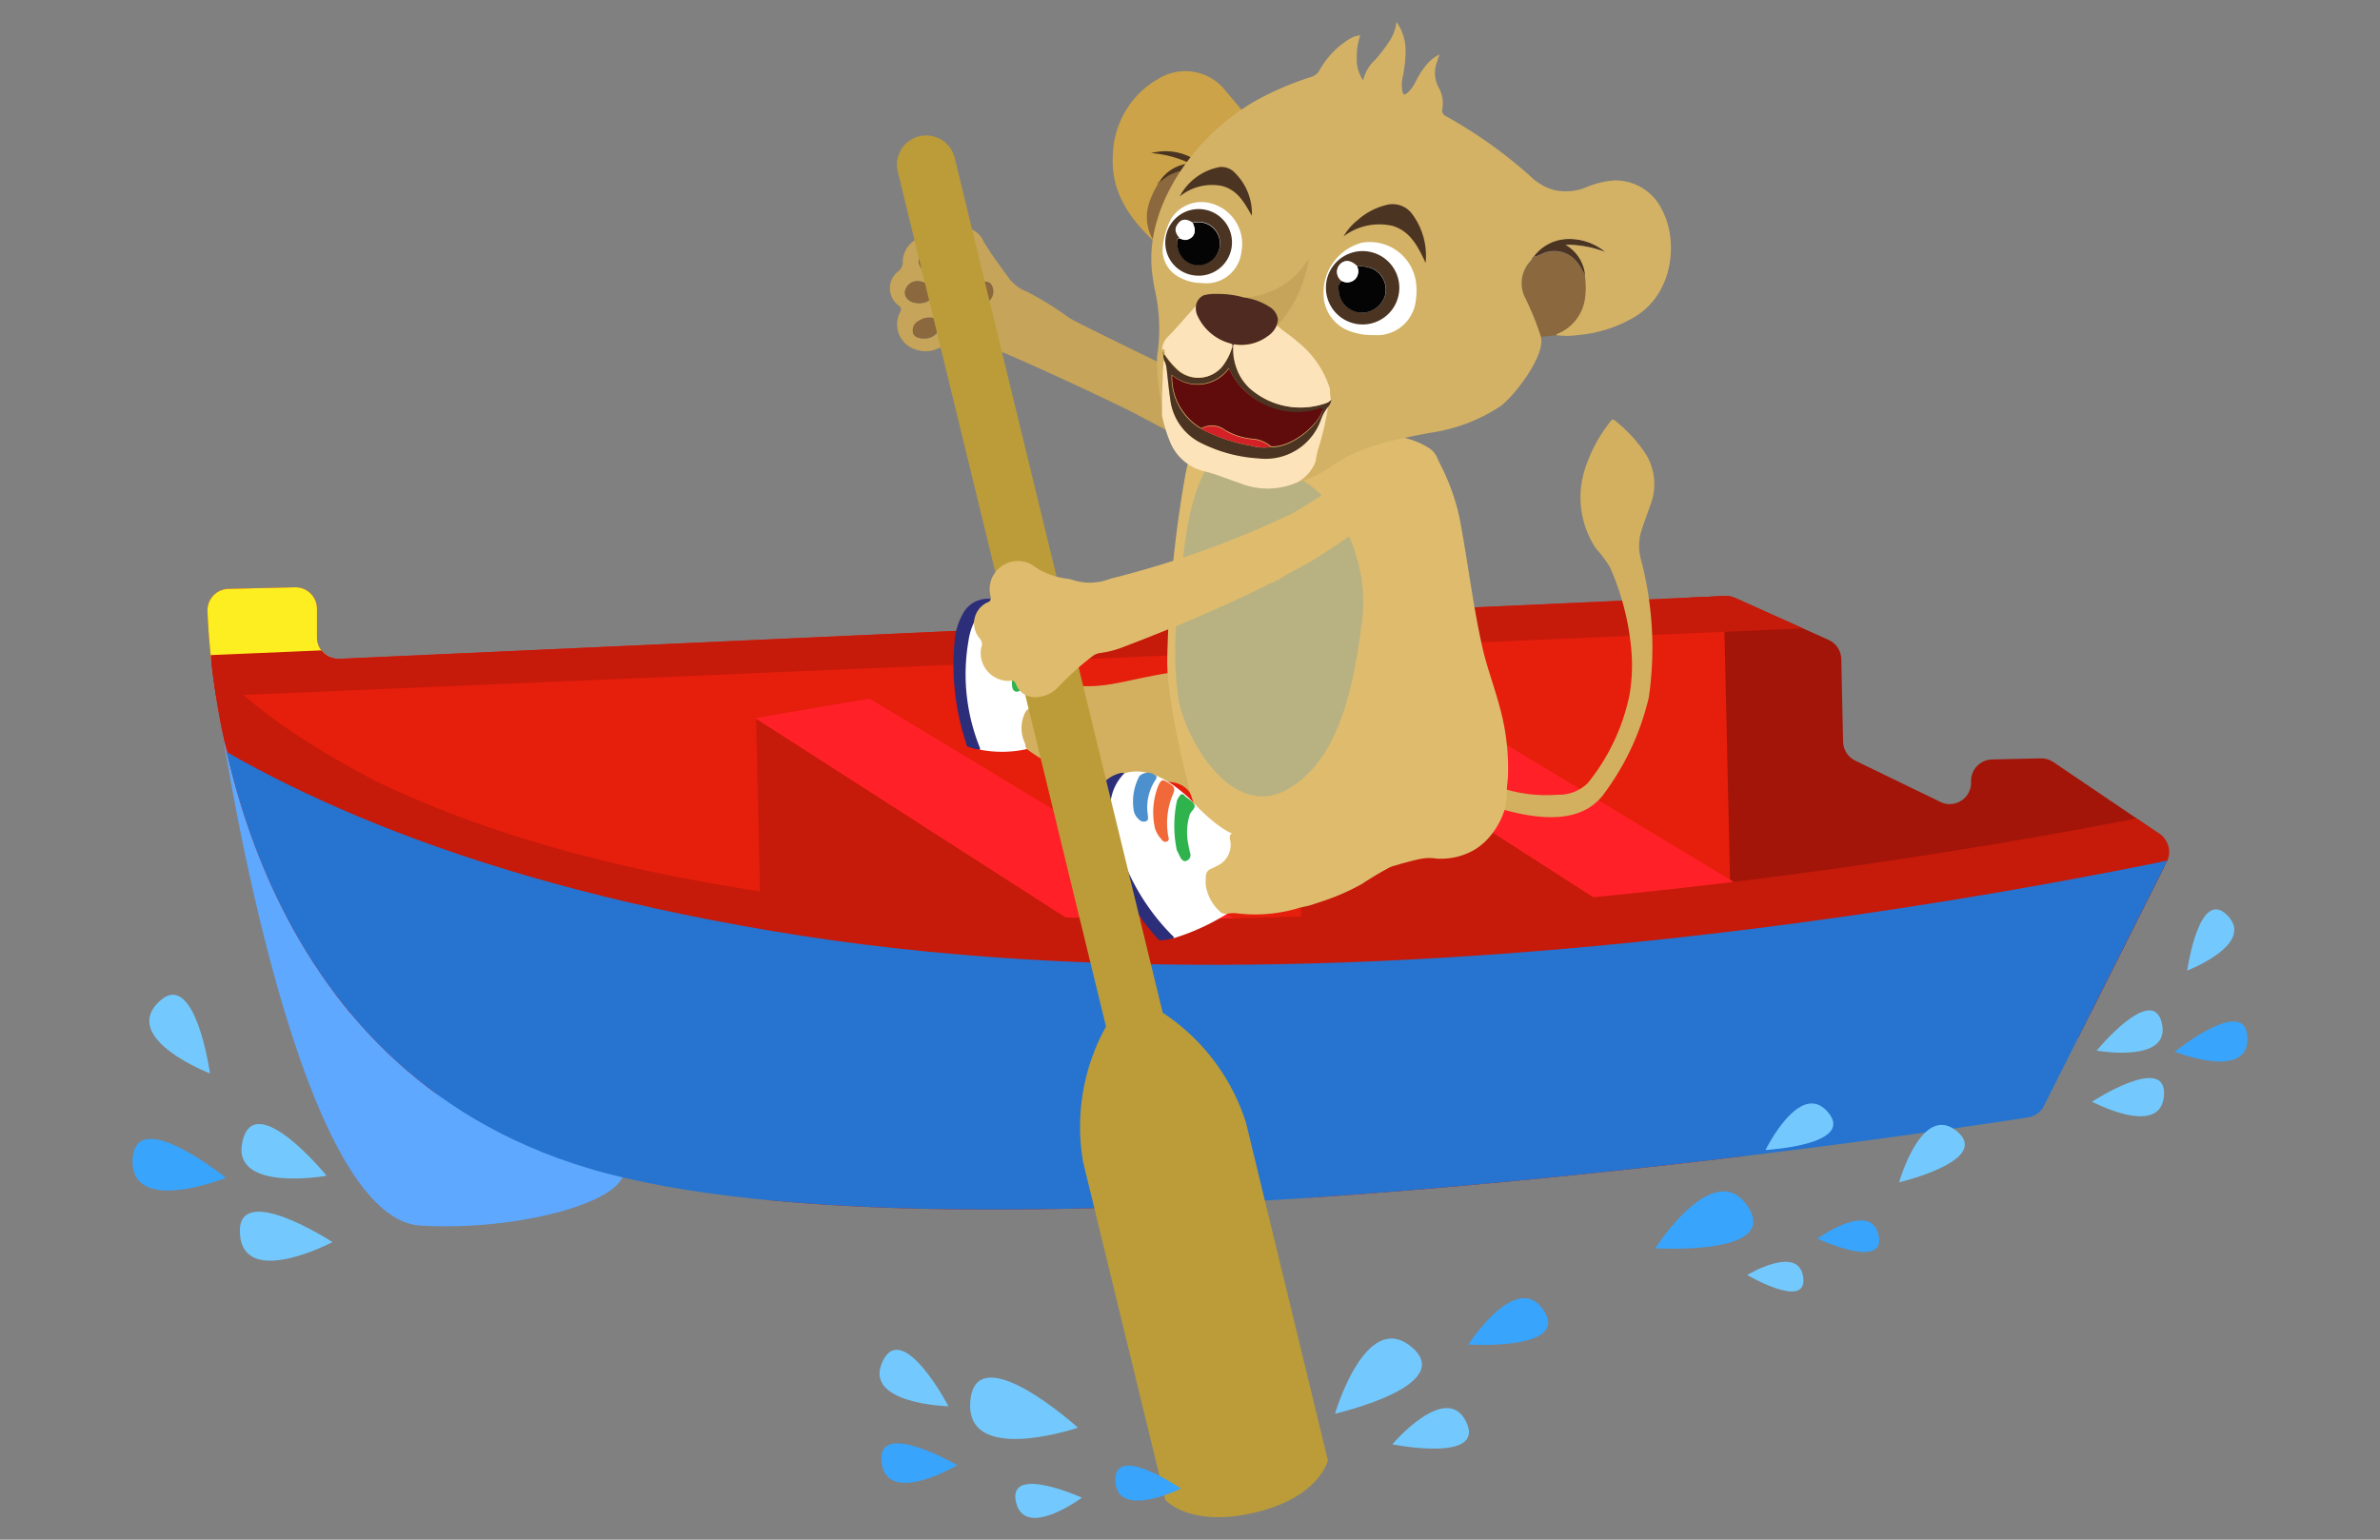 <svg id="Layer_1" data-name="Layer 1" xmlns="http://www.w3.org/2000/svg" xmlns:xlink="http://www.w3.org/1999/xlink" width="170" height="110" viewBox="0 0 170 110">
  <rect x="0" y="0" width="170" height="110" fill="#808080" stroke="none"/>
  <defs>
    <style>
      .cls-1 {
        fill: none;
      }

      .cls-2 {
        fill: #73c9fe;
      }

      .cls-3 {
        fill: #38a4fc;
      }

      .cls-4 {
        fill: #5ea8ff;
      }

      .cls-5 {
        clip-path: url(#clip-path);
      }

      .cls-6 {
        fill: #e61e0c;
      }

      .cls-7 {
        fill: #a31508;
      }

      .cls-8 {
        fill: #fcee21;
      }

      .cls-9 {
        fill: #c61a0a;
      }

      .cls-10 {
        fill: #ff2127;
      }

      .cls-11 {
        fill: #2674cf;
      }

      .cls-12 {
        fill: #d3b05f;
      }

      .cls-13 {
        fill: #fff;
      }

      .cls-14 {
        fill: #2c2e7a;
      }

      .cls-15 {
        fill: #2fb34c;
      }

      .cls-16 {
        fill: #f16939;
      }

      .cls-17 {
        fill: #4c90cd;
      }

      .cls-18 {
        fill: #c6a459;
      }

      .cls-19 {
        fill: #8b683d;
      }

      .cls-20 {
        fill: #dfbc6d;
      }

      .cls-21 {
        fill: #b8b282;
      }

      .cls-22 {
        fill: #4c3422;
      }

      .cls-23 {
        fill: #cca348;
      }

      .cls-24 {
        clip-path: url(#clip-path-2);
      }

      .cls-25 {
        fill: #d3b266;
      }

      .cls-26 {
        fill: #040404;
      }

      .cls-27 {
        fill: #fde3ba;
      }

      .cls-28 {
        fill: #600b0c;
      }

      .cls-29 {
        fill: #d42027;
      }

      .cls-30 {
        fill: #4e2a21;
      }

      .cls-31 {
        fill: #bc9c39;
      }
    </style>
    <clipPath id="clip-path">
      <path id="SVGID" class="cls-1" d="M140.79,55.83h0a1.53,1.53,0,0,1,1.5-1.57l3.48-.08a1.53,1.53,0,0,1,.89.26l7.59,5.14a1.53,1.53,0,0,1,.51,2L146,79a1.52,1.52,0,0,1-1.13.83c-8,1.25-76.48,11.5-102.8,3.65-24.33-7.26-27-33.17-27.25-39.81a1.53,1.53,0,0,1,1.5-1.6l4.75-.11a1.53,1.53,0,0,1,1.57,1.5l0,2.11a1.53,1.53,0,0,0,1.6,1.5l99-4.49a1.53,1.53,0,0,1,.7.14l6.68,3a1.53,1.53,0,0,1,.9,1.36l.13,5.92a1.53,1.53,0,0,0,.86,1.34l6,2.91A1.53,1.53,0,0,0,140.79,55.83Z"/>
    </clipPath>
    <clipPath id="clip-path-2">
      <path id="SVGID-2" data-name="SVGID" class="cls-1" d="M88.7,7.86a4.78,4.78,0,0,1-.75.85,24.22,24.22,0,0,0-2,2.87,21.47,21.47,0,0,1-2.08,2.75,5.2,5.2,0,0,0-1.25,2.39c0,.18,0,.39-.21.51-1.76-1.66-3.07-3.57-2.92-6.09a6.43,6.43,0,0,1,3.36-5.57,3.64,3.64,0,0,1,4.62.83C87.86,6.87,88.28,7.37,88.7,7.86Z"/>
    </clipPath>
  </defs>
  <title>14_small_boat_moves_slowly</title>
  <g>
    <path class="cls-2" d="M23.75,88.74s-6.89-4.48-6.61-.57S23.75,88.74,23.75,88.74Z"/>
    <path class="cls-3" d="M16.14,84.15S9.6,78.86,9.47,82.87,16.14,84.15,16.14,84.15Z"/>
    <path class="cls-2" d="M23.33,84s-5.09-6.24-6-2.5S23.33,84,23.33,84Z"/>
    <path class="cls-2" d="M15,76.69s-1.08-7.7-3.7-5.07S15,76.69,15,76.69Z"/>
  </g>
  <g>
    <path class="cls-4" d="M15.68,51s5.18,36,14.35,36.56,20-3.37,11.4-6.23S19.88,66.78,15.68,51Z"/>
    <g class="cls-5">
      <rect class="cls-6" x="8.48" y="38.41" width="16.22" height="34.36" transform="translate(34.42 110.79) rotate(178.72)"/>
      <rect class="cls-7" x="121.01" y="39.99" width="33.47" height="34.36" transform="translate(276.73 111.24) rotate(178.72)"/>
      <polygon class="cls-8" points="6.33 47.32 26.92 46.86 39.03 12.22 5.56 12.97 6.33 47.32"/>
      <polygon class="cls-6" points="24.26 78.34 123.86 75.52 123.11 42.24 22.95 45.89 24.26 78.34"/>
      <rect class="cls-9" x="13.42" y="44.29" width="121.43" height="2.94" transform="translate(150.14 88.32) rotate(177.56)"/>
      <g>
        <polygon class="cls-9" points="93.43 87.2 124.39 86.51 125.36 64.77 100.69 49.02 92.61 50.52 93.43 87.2"/>
        <polygon class="cls-10" points="132.24 75.94 141.72 73.81 100.69 49.03 92.53 50.44 132.24 75.94"/>
      </g>
      <g>
        <polygon class="cls-9" points="54.84 88.07 85.8 87.38 86.76 65.64 62.1 49.89 54.01 51.39 54.84 88.07"/>
        <polygon class="cls-10" points="93.65 76.81 103.13 74.68 62.1 49.9 53.94 51.31 93.65 76.81"/>
      </g>
      <path class="cls-9" d="M157,57.56S70.56,76.88,26.85,55.82C16.33,50.28,15.08,46.92,14,46.17c.12,5.39,9.71,22.07,9.71,22.07L30,75l126.05-2.83Z"/>
      <path class="cls-11" d="M163.46,59.57s-58.74,14.64-106.1,7.3S-.31,39.21-.31,39.21L16.47,90.09,158,86.92Z"/>
    </g>
  </g>
  <g>
    <path class="cls-12" d="M116.39,49.66a12.53,12.53,0,0,0,.12-3.38A18.58,18.58,0,0,0,115,40.53a8.74,8.74,0,0,0-1-1.34,6.57,6.57,0,0,1-.81-5.61A10.73,10.73,0,0,1,115,30.15c.1-.13.17-.26.37-.09a10.32,10.32,0,0,1,2.12,2.28,4.08,4.08,0,0,1,.39,3.75c-.22.64-.46,1.26-.66,1.91a3.59,3.59,0,0,0,0,2,24.74,24.74,0,0,1,.56,9.77,4.72,4.72,0,0,1-.13.54,18.47,18.47,0,0,1-3,6.29c-1.43,2.1-4.13,2-6.54,1.43a13.77,13.77,0,0,1-2.29-.74l.84-1.26a.81.81,0,0,0,.19.13,10.26,10.26,0,0,0,4.38.62,2.94,2.94,0,0,0,2.18-.83A14.74,14.74,0,0,0,116.39,49.66Z"/>
    <g>
      <path class="cls-13" d="M76.06,48.95s-.7-.2-1.62-2.52c-.57-1.3-1.43-3.3-3.26-3.54s-2.57,2.3-2.61,3.55S69,53,70,53.56a8.26,8.26,0,0,0,3.42-.06C73.92,53.31,76.6,49.63,76.06,48.95Z"/>
      <path class="cls-12" d="M87.38,47.82q.68,0,1.35.07a16.59,16.59,0,0,1,3.28.54c1.17.36,1.24,1.85,1.06,2.88a3.17,3.17,0,0,1-.69,1.39c-.51.64-1.47,1.12-1.81,1.85a17.14,17.14,0,0,0-.39,2.55,3.82,3.82,0,0,1-2.36,2.84,1.68,1.68,0,0,1-1.09,0,2.19,2.19,0,0,1-1.09-1.57,4.46,4.46,0,0,0-.71-1.83C84,55.44,82.62,56,81.42,56a20,20,0,0,1-4.64-.77,10.2,10.2,0,0,1-3.4-1.69c-.16-.11-.12-.31-.18-.46a2.53,2.53,0,0,1-.13-1.78c.2-.62.33-.72,1-.77a1.45,1.45,0,0,0,1.56-1.31c.08-.31.19-.38.51-.33,2.26.39,3.76-.14,6-.57A24.06,24.06,0,0,1,87.38,47.82Z"/>
      <path class="cls-14" d="M71.18,42.88a3,3,0,0,0-1,.63,4.53,4.53,0,0,0-1,2.26A14,14,0,0,0,70,53.44a.87.87,0,0,1,0,.12,3.86,3.86,0,0,1-.8-.19c-.12,0-.15-.12-.18-.23a17.87,17.87,0,0,1-.84-7.26,4.74,4.74,0,0,1,.63-2.09A2,2,0,0,1,71.18,42.88Z"/>
      <path class="cls-15" d="M72.28,48.66a7.34,7.34,0,0,1,1.19-2.8,1.24,1.24,0,0,1,.28-.25c.16-.11.3-.12.37.1a.72.72,0,0,0,0,.09,2,2,0,0,1,.28.62c0,.27-.32.25-.47.41a3.75,3.75,0,0,0-.87,1.79,3.84,3.84,0,0,0-.08.47.38.38,0,0,1-.34.33c-.2,0-.28-.13-.33-.29A3.23,3.23,0,0,1,72.28,48.66Z"/>
      <path class="cls-16" d="M71.54,47a4.56,4.56,0,0,1,1.34-2.57c.22-.18.38-.17.52.08l.06.09c.3.46.3.46-.11.82a4.66,4.66,0,0,0-1.19,2.1c0,.14,0,.41-.25.39s-.24-.25-.3-.42A1.82,1.82,0,0,1,71.54,47Z"/>
      <path class="cls-17" d="M70.7,45.4a3.37,3.37,0,0,1,1.28-2c.23-.16.82.14.89.42,0,.12-.06.14-.12.18a3,3,0,0,0-1.31,1.78c-.05.16,0,.41-.31.38s-.32-.21-.37-.41S70.73,45.54,70.7,45.4Z"/>
    </g>
    <g>
      <path class="cls-18" d="M83.18,26.09c.47,1.35-.25,1.5.64,2.62.55.69-.45,1.2,0,1.93.09.13.22.25.19.44-1-.51-1.94-1-2.92-1.53C79,28.49,73.37,25.87,71.2,25a8.09,8.09,0,0,0-2.51-.36,4,4,0,0,0-1.85.32A2,2,0,0,1,65.5,25a1.88,1.88,0,0,1-1.21-2.69c.07-.17.13-.28-.06-.45a1.53,1.53,0,0,1-.05-2.49.83.83,0,0,0,.3-.71A1.86,1.86,0,0,1,67,17c.14.06.2.06.31-.06a1.71,1.71,0,0,1,2.95.31c.53.92,1.18,1.74,1.78,2.59a2.93,2.93,0,0,0,1.32,1,23.28,23.28,0,0,1,3,1.86C76.48,22.84,83,26,83.18,26.09ZM67.42,21.38a8.39,8.39,0,0,0,.84,1.95c.16.26.38.49.7.44s.77-.22.85-.65a3.32,3.32,0,0,1,.92-1.7.9.9,0,0,0,.13-1c-.16-.33-.49-.31-.79-.32s-.89.08-1.36,0A1.31,1.31,0,0,0,67.42,21.38Zm-1.78.29c.56,0,1-.27,1-.66a1.09,1.09,0,0,0-1-.92.9.9,0,0,0-1,.79C64.61,21.32,65,21.66,65.63,21.66Zm3.93-3.43a1.35,1.35,0,0,0-.42-1,.59.59,0,0,0-1,.24,1.15,1.15,0,0,0,.16,1.11c.18.28.42.5.78.41S69.54,18.61,69.56,18.24ZM66,24.18a1.12,1.12,0,0,0,1-.46.58.58,0,0,0-.31-1,1.26,1.26,0,0,0-1,.19.77.77,0,0,0-.44.81C65.28,24,65.56,24.18,66,24.18Zm.67-4.49c.68,0,.94-.38.74-.85a1.35,1.35,0,0,0-1.15-.75.59.59,0,0,0-.56.89A1.14,1.14,0,0,0,66.71,19.69Z"/>
      <path class="cls-19" d="M67.42,21.38A1.31,1.31,0,0,1,68.7,20.1c.46,0,.9-.05,1.36,0s.64,0,.79.32a.9.9,0,0,1-.13,1,3.32,3.32,0,0,0-.92,1.7c-.08.43-.47.59-.85.65s-.54-.18-.7-.44A8.39,8.39,0,0,1,67.42,21.38Z"/>
      <path class="cls-19" d="M65.63,21.66c-.59,0-1-.34-1-.78a.9.9,0,0,1,1-.79,1.09,1.09,0,0,1,1,.92C66.59,21.39,66.19,21.67,65.63,21.66Z"/>
      <path class="cls-19" d="M69.56,18.24c0,.38-.12.7-.49.8s-.59-.13-.78-.41a1.15,1.15,0,0,1-.16-1.11.59.59,0,0,1,1-.24A1.35,1.35,0,0,1,69.56,18.24Z"/>
      <path class="cls-19" d="M66,24.18c-.48,0-.76-.15-.8-.46a.77.77,0,0,1,.44-.81,1.26,1.26,0,0,1,1-.19.58.58,0,0,1,.31,1A1.12,1.12,0,0,1,66,24.18Z"/>
      <path class="cls-19" d="M66.71,19.69a1.14,1.14,0,0,1-1-.71.59.59,0,0,1,.56-.89,1.35,1.35,0,0,1,1.15.75C67.65,19.31,67.39,19.69,66.71,19.69Z"/>
    </g>
    <g>
      <path class="cls-20" d="M106.47,59.7l.12-.15a5.55,5.55,0,0,0,.89-1.73,6.2,6.2,0,0,0,.15-1.35c0-.33.07-.66.08-1a16.26,16.26,0,0,0-.55-4.82c-.4-1.56-1-3.07-1.33-4.65-.66-3-1-6-1.58-9a15.46,15.46,0,0,0-1.37-3.82c-.28-.56-.33-.89-.91-1.23a5.75,5.75,0,0,0-2.15-.76A7.94,7.94,0,0,0,97.47,31a8.77,8.77,0,0,1-1.95.22c-2.2-.1-4.4-.26-6.6-.4l-2.47-.15c-.16,0-.72-.14-.87,0a22.69,22.69,0,0,0-.9,3.19,85.11,85.11,0,0,0-1.3,13c-.11,2.44.95,7.06,1.55,9.45a8.42,8.42,0,0,0,.87,2.17,2.82,2.82,0,0,0,.2.3A6.89,6.89,0,0,0,89.21,61a15.47,15.47,0,0,0,4.38.88c.22,0,.44.05.66.08l1.28.07,1.19,0c.69,0,1.39,0,2.08,0a8.56,8.56,0,0,0,1.27-.32c.51-.13,1-.28,1.53-.37a3.27,3.27,0,0,1,1,0,4.79,4.79,0,0,0,2.74-.64A4.42,4.42,0,0,0,106.47,59.7Z"/>
      <path class="cls-21" d="M86.29,33.32c1,1,2,.18,3.15.11,5.51-.33,8.47,6.19,7.86,10.87-.52,4-1.41,10.06-5.5,12.18-3.72,1.93-6.94-3.26-7.6-6.38a23.45,23.45,0,0,1,0-7c.29-3,.44-6.59,1.8-9.31A.84.84,0,0,1,86.29,33.32Z"/>
    </g>
    <path class="cls-13" d="M104.35,28.14c0,.09-.12.08-.2.08S104.26,28.12,104.35,28.14Z"/>
    <path class="cls-13" d="M104.42,28.06c0,.07,0,.08-.08.08S104.36,28.06,104.42,28.06Z"/>
    <path class="cls-22" d="M106.33,15.87l0,.06Z"/>
    <g>
      <g>
        <path class="cls-23" d="M88.7,7.86a4.78,4.78,0,0,1-.75.85,24.22,24.22,0,0,0-2,2.87,21.47,21.47,0,0,1-2.08,2.75,5.2,5.2,0,0,0-1.25,2.39c0,.18,0,.39-.21.51-1.76-1.66-3.07-3.57-2.92-6.09a6.43,6.43,0,0,1,3.36-5.57,3.64,3.64,0,0,1,4.62.83C87.86,6.87,88.28,7.37,88.7,7.86Z"/>
        <path class="cls-22" d="M82.72,13.14,82.8,13C82.71,13,82.72,13.08,82.72,13.14Z"/>
        <g class="cls-24">
          <path class="cls-19" d="M82.72,13.14a6.12,6.12,0,0,0-.64,1.37,3.19,3.19,0,0,0,.7,3.18s0,.07,0,.1h0a.14.14,0,0,1,.15.1l.81.5a20,20,0,0,1,2.28-2.09,2.31,2.31,0,0,0,.73-2.37,1.06,1.06,0,0,1-.06-.45l0-.07h0c-.2-.1-.3-.3-.45-.45a2.06,2.06,0,0,0-2.5-.55c-.36.14-.61.43-1,.6h0Z"/>
          <path class="cls-22" d="M82.8,13c.34-.17.59-.46,1-.6a2.06,2.06,0,0,1,2.5.55c.15.15.25.35.45.45a3.13,3.13,0,0,0-1.4-2,4,4,0,0,0-3.13-.46,7.73,7.73,0,0,1,2.79.74A2.83,2.83,0,0,0,82.8,13Z"/>
        </g>
      </g>
      <g>
        <path class="cls-22" d="M113.24,19.65c-.23-.29-.34-.66-.61-.95a2.06,2.06,0,0,0-2.5-.57,1.93,1.93,0,0,1-.6.21,3.13,3.13,0,0,1,2.13-1.25,4,4,0,0,1,3,.91,7.73,7.73,0,0,0-2.84-.52A2.83,2.83,0,0,1,113.24,19.65Z"/>
        <path class="cls-19" d="M113.26,19.79a6.12,6.12,0,0,1,0,1.51,3.19,3.19,0,0,1-2,2.58s-.05.05-.08.08h0a.32.32,0,0,1-.17,0l-.95.11a20,20,0,0,0-1.17-2.87,2.31,2.31,0,0,1,.35-2.45,1.06,1.06,0,0,0,.24-.38l.06,0h0a1.93,1.93,0,0,0,.6-.21,2.06,2.06,0,0,1,2.5.57c.27.28.37.65.61.95h0Z"/>
        <g>
          <path class="cls-25" d="M118.72,15a3.7,3.7,0,0,0-3.4-2.11,6.27,6.27,0,0,0-2.09.52,3.81,3.81,0,0,1-2.2.17,3.89,3.89,0,0,1-1.73-1,33.12,33.12,0,0,0-6-4.27.45.45,0,0,1-.28-.51,2.25,2.25,0,0,0-.22-1.48,2.18,2.18,0,0,1-.11-2c0-.12.08-.24.14-.43a2.86,2.86,0,0,0-.8.58,5.62,5.62,0,0,0-.89,1.32,2.71,2.71,0,0,1-.65.88c-.16.13-.26.11-.31-.11a2.49,2.49,0,0,1,0-1,9.11,9.11,0,0,0,.22-2.07,3.55,3.55,0,0,0-.65-1.92,3.16,3.16,0,0,1-.51,1.38,11.86,11.86,0,0,1-1,1.31,2.88,2.88,0,0,0-.87,1.48,2.62,2.62,0,0,1-.46-1.6,5,5,0,0,1,.25-1.62,1.73,1.73,0,0,0-.79.28A6.11,6.11,0,0,0,94.26,5a1,1,0,0,1-.65.51A22,22,0,0,0,89.87,7.1c-4.2,2.28-8.14,7.37-7.58,12.35q.07.59.18,1.16h0a12.74,12.74,0,0,1,.18,4.85A14.41,14.41,0,0,0,84,31.88a11.18,11.18,0,0,0,5.9,2.8,7.57,7.57,0,0,0,5.28-1.42c2.13-1.44,4.46-1.85,6.91-2.33A12.24,12.24,0,0,0,107.21,29c1-.77,3.21-3.63,2.85-4.95a20,20,0,0,0-1.17-2.87,2.31,2.31,0,0,1,.35-2.45,1.06,1.06,0,0,0,.24-.38l.06,0h0a3.13,3.13,0,0,1,2.13-1.25,4,4,0,0,1,3,.91,7.73,7.73,0,0,0-2.84-.52,2.83,2.83,0,0,1,1.39,2.14.8.8,0,0,0,0,.14,6.12,6.12,0,0,1,0,1.51,3.19,3.19,0,0,1-2,2.58s-.05.05-.08.08a5.5,5.5,0,0,0,1.55,0,9.51,9.51,0,0,0,4.19-1.37C119.6,20.83,119.85,17.1,118.72,15Z"/>
          <polygon class="cls-25" points="113.24 19.65 113.24 19.65 113.24 19.65 113.24 19.65"/>
        </g>
        <path class="cls-22" d="M101.83,18.78c-.53-1.12-1.06-2.24-2.35-2.64a4.22,4.22,0,0,0-3.51.75,3.94,3.94,0,0,1,1-1.16,4.72,4.72,0,0,1,2-1.07,1.74,1.74,0,0,1,1.83.54A5,5,0,0,1,101.83,18.78Z"/>
        <path class="cls-22" d="M89.42,15.42c-.53-.92-1-1.85-2.16-2.14a3.66,3.66,0,0,0-3,.76,4.08,4.08,0,0,1,2.89-2.11,1.35,1.35,0,0,1,.9.27A4.09,4.09,0,0,1,89.42,15.42Z"/>
        <path class="cls-18" d="M93.48,18.47a5.66,5.66,0,0,1-6,2.67,5.8,5.8,0,0,0,3,2.87A9.07,9.07,0,0,0,93.48,18.47Z"/>
        <g>
          <path class="cls-13" d="M101.14,21.36a2.79,2.79,0,0,1-3,2.58,4.62,4.62,0,0,1-1.57-.23A2.82,2.82,0,0,1,94.54,21a3.69,3.69,0,0,1,2.74-3.66,3.33,3.33,0,0,1,3.89,3.12A3.88,3.88,0,0,1,101.14,21.36Z"/>
          <path class="cls-22" d="M97,23.16a2.62,2.62,0,1,1,.66-5.2,2.62,2.62,0,0,1-.66,5.2Zm-1.15-3.1a.53.53,0,0,0-.23.53,1.71,1.71,0,0,0,1.51,1.74,1.75,1.75,0,0,0,1.78-1.13,1.67,1.67,0,0,0-.83-2A3.35,3.35,0,0,0,96.92,19c-.42-.41-.86-.46-1.2-.12A.79.79,0,0,0,95.84,20.07Z"/>
          <path class="cls-26" d="M96.92,19a3.35,3.35,0,0,1,1.15.21,1.67,1.67,0,0,1,.83,2,1.75,1.75,0,0,1-1.78,1.13,1.71,1.71,0,0,1-1.51-1.74.53.53,0,0,1,.23-.53.81.81,0,0,0,.95-.12A.82.82,0,0,0,96.92,19Z"/>
          <path class="cls-13" d="M96.92,19a.82.82,0,0,1-.13.95.81.81,0,0,1-.95.12.79.79,0,0,1-.12-1.19C96.06,18.54,96.5,18.59,96.92,19Z"/>
        </g>
        <g>
          <path class="cls-13" d="M88.67,18a2.52,2.52,0,0,1-2.83,2.22,3.34,3.34,0,0,1-1.69-.46,2.19,2.19,0,0,1-1.09-2.16,5.25,5.25,0,0,1,.61-2,2.56,2.56,0,0,1,2.84-1.07A3,3,0,0,1,88.67,18Z"/>
          <path class="cls-22" d="M83.26,17a2.38,2.38,0,1,1,2,2.67A2.35,2.35,0,0,1,83.26,17Zm1,0c-.19,0-.18.16-.17.28a2,2,0,0,0,.06.48,1.51,1.51,0,0,0,2.49.76,1.53,1.53,0,0,0,.24-2,1.51,1.51,0,0,0-1.68-.61c-.44-.29-.77-.28-1,0S83.92,16.61,84.26,17Z"/>
          <path class="cls-26" d="M85.19,15.94a1.51,1.51,0,0,1,1.68.61,1.53,1.53,0,0,1-.24,2,1.51,1.51,0,0,1-2.49-.76,2,2,0,0,1-.06-.48c0-.12,0-.27.17-.28a.88.88,0,0,0,.52.11C85.32,17,85.49,16.51,85.19,15.94Z"/>
          <path class="cls-13" d="M85.19,15.94c.3.57.12,1.05-.42,1.16a.88.88,0,0,1-.52-.11q-.51-.56-.1-1C84.43,15.66,84.76,15.65,85.19,15.94Z"/>
        </g>
        <g>
          <g>
            <path class="cls-27" d="M94,32.86c-.09.39,0-.18-.07.21a2.84,2.84,0,0,1-1.23,1.37,5.23,5.23,0,0,1-4.13.08c-.78-.26-1.54-.57-2.33-.8a3.53,3.53,0,0,1-2.7-2.24A10.15,10.15,0,0,1,83,29.67c0-.89,0-1.79.06-2.68a8.51,8.51,0,0,1,.08-1.3,1.71,1.71,0,0,1,.19.64c.08.72.15,1.45.26,2.17a4,4,0,0,0,2.26,3.16,10.56,10.56,0,0,0,4.05,1.07A4.19,4.19,0,0,0,94.32,30a3.1,3.1,0,0,1,.55-1,19.9,19.9,0,0,1-.76,3.23C94.07,32.47,94,32.66,94,32.86Z"/>
            <path class="cls-22" d="M94.88,29.05a3.1,3.1,0,0,0-.55,1,4.19,4.19,0,0,1-4.43,2.7,10.56,10.56,0,0,1-4.05-1.07,4,4,0,0,1-2.26-3.16c-.11-.72-.17-1.45-.26-2.17a1.71,1.71,0,0,0-.19-.64c0-.14-.1-.28,0-.42a6,6,0,0,0,1,1.18,2.21,2.21,0,0,0,3.21-.37,3.8,3.8,0,0,0,.46-.8c0-.11,0-.56.08-.7s.21,0,.25,0a.44.44,0,0,0,0,.31,3.54,3.54,0,0,1,0,.42,5.45,5.45,0,0,0,.18.91,3.07,3.07,0,0,0,.95,1.49,5.46,5.46,0,0,0,5.46,1.06.77.77,0,0,0,.36-.25A.86.86,0,0,1,94.88,29.05ZM85.8,30.64a11.86,11.86,0,0,0,3.54,1.2,3.28,3.28,0,0,0,1.44.1c1.32.12,3.24-1.37,3.65-2.5,0-.06.07-.12,0-.18s-.17,0-.26,0a5.06,5.06,0,0,1-2,.22A5.51,5.51,0,0,1,89,28a4.93,4.93,0,0,1-1.23-1.71,2.78,2.78,0,0,1-4.08.47l0,0,0,0A4.23,4.23,0,0,0,85.8,30.64Z"/>
            <path class="cls-27" d="M95.08,28.55a.77.77,0,0,1-.36.25,5.46,5.46,0,0,1-5.46-1.06,3.9,3.9,0,0,1-1.18-2.93c0-.09,0-.22.15-.19a3,3,0,0,0,3-1.38l0,0c.42.45,1,.74,1.43,1.16A6.87,6.87,0,0,1,95,27.8C95,28,95,28.3,95.08,28.55Z"/>
            <path class="cls-27" d="M85.64,21.64c.06.24.1.49.18.73a3.18,3.18,0,0,0,2,2.12c.21.08.26.14.19.35a4.47,4.47,0,0,1-.62,1.24,2.21,2.21,0,0,1-3.21.37,6,6,0,0,1-1-1.18h0a.16.16,0,0,0,0-.16v0A.1.1,0,0,0,83,25a1.41,1.41,0,0,1,.4-.92C84.18,23.3,84.86,22.43,85.64,21.64Z"/>
            <path class="cls-22" d="M83.09,25.12a.16.16,0,0,1,0,.16C83,25.26,83.11,25.17,83.09,25.12Z"/>
            <path class="cls-28" d="M83.71,26.8a2.78,2.78,0,0,0,4.08-.47A4.93,4.93,0,0,0,89,28a5.51,5.51,0,0,0,3.18,1.42,5.06,5.06,0,0,0,2-.22c.09,0,.18-.09.26,0s0,.12,0,.18c-.41,1.12-2.33,2.62-3.65,2.5a2.33,2.33,0,0,0-1.21-.53,4.64,4.64,0,0,1-2.09-.65,1.54,1.54,0,0,0-1.68-.11,4.23,4.23,0,0,1-2.08-3.83Z"/>
            <path class="cls-29" d="M85.8,30.64a1.54,1.54,0,0,1,1.68.11,4.64,4.64,0,0,0,2.09.65,2.33,2.33,0,0,1,1.21.53,3.28,3.28,0,0,1-1.44-.1A11.86,11.86,0,0,1,85.8,30.64Z"/>
          </g>
          <path class="cls-30" d="M91.28,22.83A1.57,1.57,0,0,1,90.57,24a3.17,3.17,0,0,1-2.71.53,3.6,3.6,0,0,1-2.28-1.88,1.31,1.31,0,0,1-.13-.93,1,1,0,0,1,.52-.62A3,3,0,0,1,86.9,21a6.62,6.62,0,0,1,2,.27c.2,0,.86.18,1,.26a3.82,3.82,0,0,1,.77.39A1.23,1.23,0,0,1,91.28,22.83Z"/>
        </g>
      </g>
    </g>
    <g>
      <path class="cls-13" d="M88,59.54S86.9,59.2,84.92,57c-.45-.38-2.54-2.42-4.6-1.75s-1.47,4.33-.24,6.92,3.12,5,3.78,4.85a15.92,15.92,0,0,0,3.78-1.73C88.13,64,90.38,60.82,88,59.54Z"/>
      <path class="cls-14" d="M80.32,55.24a3.47,3.47,0,0,0-.89,3.38,15.75,15.75,0,0,0,4.2,8.11c.08.09.19.14.23.28a3.72,3.72,0,0,1-.88.16.33.33,0,0,1-.31-.13,20.65,20.65,0,0,1-4.2-7.35,6.05,6.05,0,0,1-.3-2.1,2.42,2.42,0,0,1,1.79-2.34A.55.55,0,0,1,80.32,55.24Z"/>
      <path class="cls-15" d="M84.06,60.75a8.57,8.57,0,0,1,0-3.51,1.09,1.09,0,0,1,.2-.38c.12-.15.23-.17.36,0l.06.05c.22.19.51.34.63.58s-.23.45-.32.69a4.2,4.2,0,0,0-.11,2.14,6.42,6.42,0,0,0,.14.66.42.42,0,0,1-.23.5c-.18.11-.34,0-.44-.16S84.17,60.94,84.06,60.75Z"/>
      <path class="cls-16" d="M82.5,59.19a5.24,5.24,0,0,1,.23-3.05c.22-.47.31-.48.73-.21s.54.36.27.94a5.37,5.37,0,0,0-.31,2.72c0,.17.18.43-.07.53S83,60,82.82,59.8A2.19,2.19,0,0,1,82.5,59.19Z"/>
      <path class="cls-17" d="M81,58a3.87,3.87,0,0,1,.39-2.56.88.88,0,0,1,1.19,0c.07.1,0,.15,0,.21a3.56,3.56,0,0,0-.59,2.59c0,.17.08.35-.15.44a.46.46,0,0,1-.5-.15A1.13,1.13,0,0,1,81,58Z"/>
      <path class="cls-20" d="M96.23,54.33a.39.39,0,0,1-.16.51c-.5.36-1,.72-1.49,1.09a6.65,6.65,0,0,0-1,.81,8.11,8.11,0,0,1-2,1.37,7,7,0,0,1-1.27.67c-.71.24-1.42.5-2.14.7-.3.08-.36.18-.32.47a1.64,1.64,0,0,1-.73,1.81,5.39,5.39,0,0,1-.6.3.58.58,0,0,0-.39.54,4.41,4.41,0,0,0,0,.67,3.2,3.2,0,0,0,1,1.85c.31.31.67.09,1,.12h.12a10.82,10.82,0,0,0,4.56-.38c.21-.06.66-.14.8-.19l1-.33a16.23,16.23,0,0,0,2.66-1.18,24.23,24.23,0,0,1,3.35-1.86S102.79,55.3,96.23,54.33Z"/>
    </g>
  </g>
  <path class="cls-31" d="M83.05,72.35,68.19,11.27a2.09,2.09,0,0,0-4.06,1L79,73.34A14.78,14.78,0,0,0,77.36,83l5.88,24.16s1.73,2,6.37.91,5.24-3.73,5.24-3.73L89,80.21A14.77,14.77,0,0,0,83.05,72.35Z"/>
  <g>
    <path class="cls-2" d="M99.45,103.19s6.7,1.34,5.28-1.6S99.45,103.19,99.45,103.19Z"/>
    <path class="cls-2" d="M124.8,91.09s4.32,2.54,4,.16S124.8,91.09,124.8,91.09Z"/>
    <path class="cls-3" d="M129.81,88.49s4.92,2.3,4.38-.23S129.81,88.49,129.81,88.49Z"/>
    <path class="cls-2" d="M135.65,84.47s6.64-1.57,4.13-3.65S135.65,84.47,135.65,84.47Z"/>
    <path class="cls-3" d="M118.23,89.18s9,.57,6.6-3S118.23,89.18,118.23,89.18Z"/>
    <path class="cls-3" d="M104.88,96.06s7.31.46,5.38-2.45S104.88,96.06,104.88,96.06Z"/>
    <path class="cls-2" d="M95.36,101s8.75-2,5.47-4.76S95.36,101,95.36,101Z"/>
    <path class="cls-2" d="M126.11,82.16s6.45-.35,4.46-2.7S126.11,82.16,126.11,82.16Z"/>
  </g>
  <g>
    <path class="cls-2" d="M77.28,107s-5.33-2.41-4.71.31S77.28,107,77.28,107Z"/>
    <path class="cls-3" d="M68.38,104.68s-5.8-3.37-5.41-.2S68.38,104.68,68.38,104.68Z"/>
    <path class="cls-3" d="M84.35,106.35s-4.8-3.31-4.68-.53S84.35,106.35,84.35,106.35Z"/>
    <path class="cls-2" d="M77,102s-7.28-6.57-7.69-1.91S77,102,77,102Z"/>
    <path class="cls-2" d="M67.75,100.47s-3.28-6.24-4.71-3.2S67.75,100.47,67.75,100.47Z"/>
  </g>
  <g>
    <path class="cls-2" d="M149.43,78.71s5.36-3.49,5.14-.44S149.43,78.71,149.43,78.71Z"/>
    <path class="cls-3" d="M155.34,75.14s5.09-4.11,5.19-1S155.34,75.14,155.34,75.14Z"/>
    <path class="cls-2" d="M149.76,75.06s4-4.85,4.66-1.95S149.76,75.06,149.76,75.06Z"/>
    <path class="cls-2" d="M156.23,69.34s.84-6,2.87-3.94S156.23,69.34,156.23,69.34Z"/>
  </g>
  <path class="cls-20" d="M97.32,33.45c-.44.32-4.43,3-5.31,3.38h0a68.8,68.8,0,0,1-12.68,4.51,4,4,0,0,1-2.76.08,1.69,1.69,0,0,0-.39-.08A5.41,5.41,0,0,1,74,40.56a2,2,0,0,0-2.48-.09,2,2,0,0,0-.75,2.18c0,.16,0,.27-.15.35A1.65,1.65,0,0,0,70,45.64a.6.6,0,0,1,.09.61,2,2,0,0,0,2,2.4c.28-.06.37,0,.48.23a1.42,1.42,0,0,0,1.35.93,2.26,2.26,0,0,0,1.66-.72A20.58,20.58,0,0,1,78,46.91a1.15,1.15,0,0,1,.6-.26,6.92,6.92,0,0,0,1.57-.4c3.45-1.31,6.85-2.74,10.17-4.37.22-.11.41-.29.68-.26h0c0-.07,0-.08.08-.09h0c0-.09.13-.08.2-.09.85-.58,1.8-1,2.67-1.54s6.27-4.09,6.27-4.48Z"/>
</svg>
